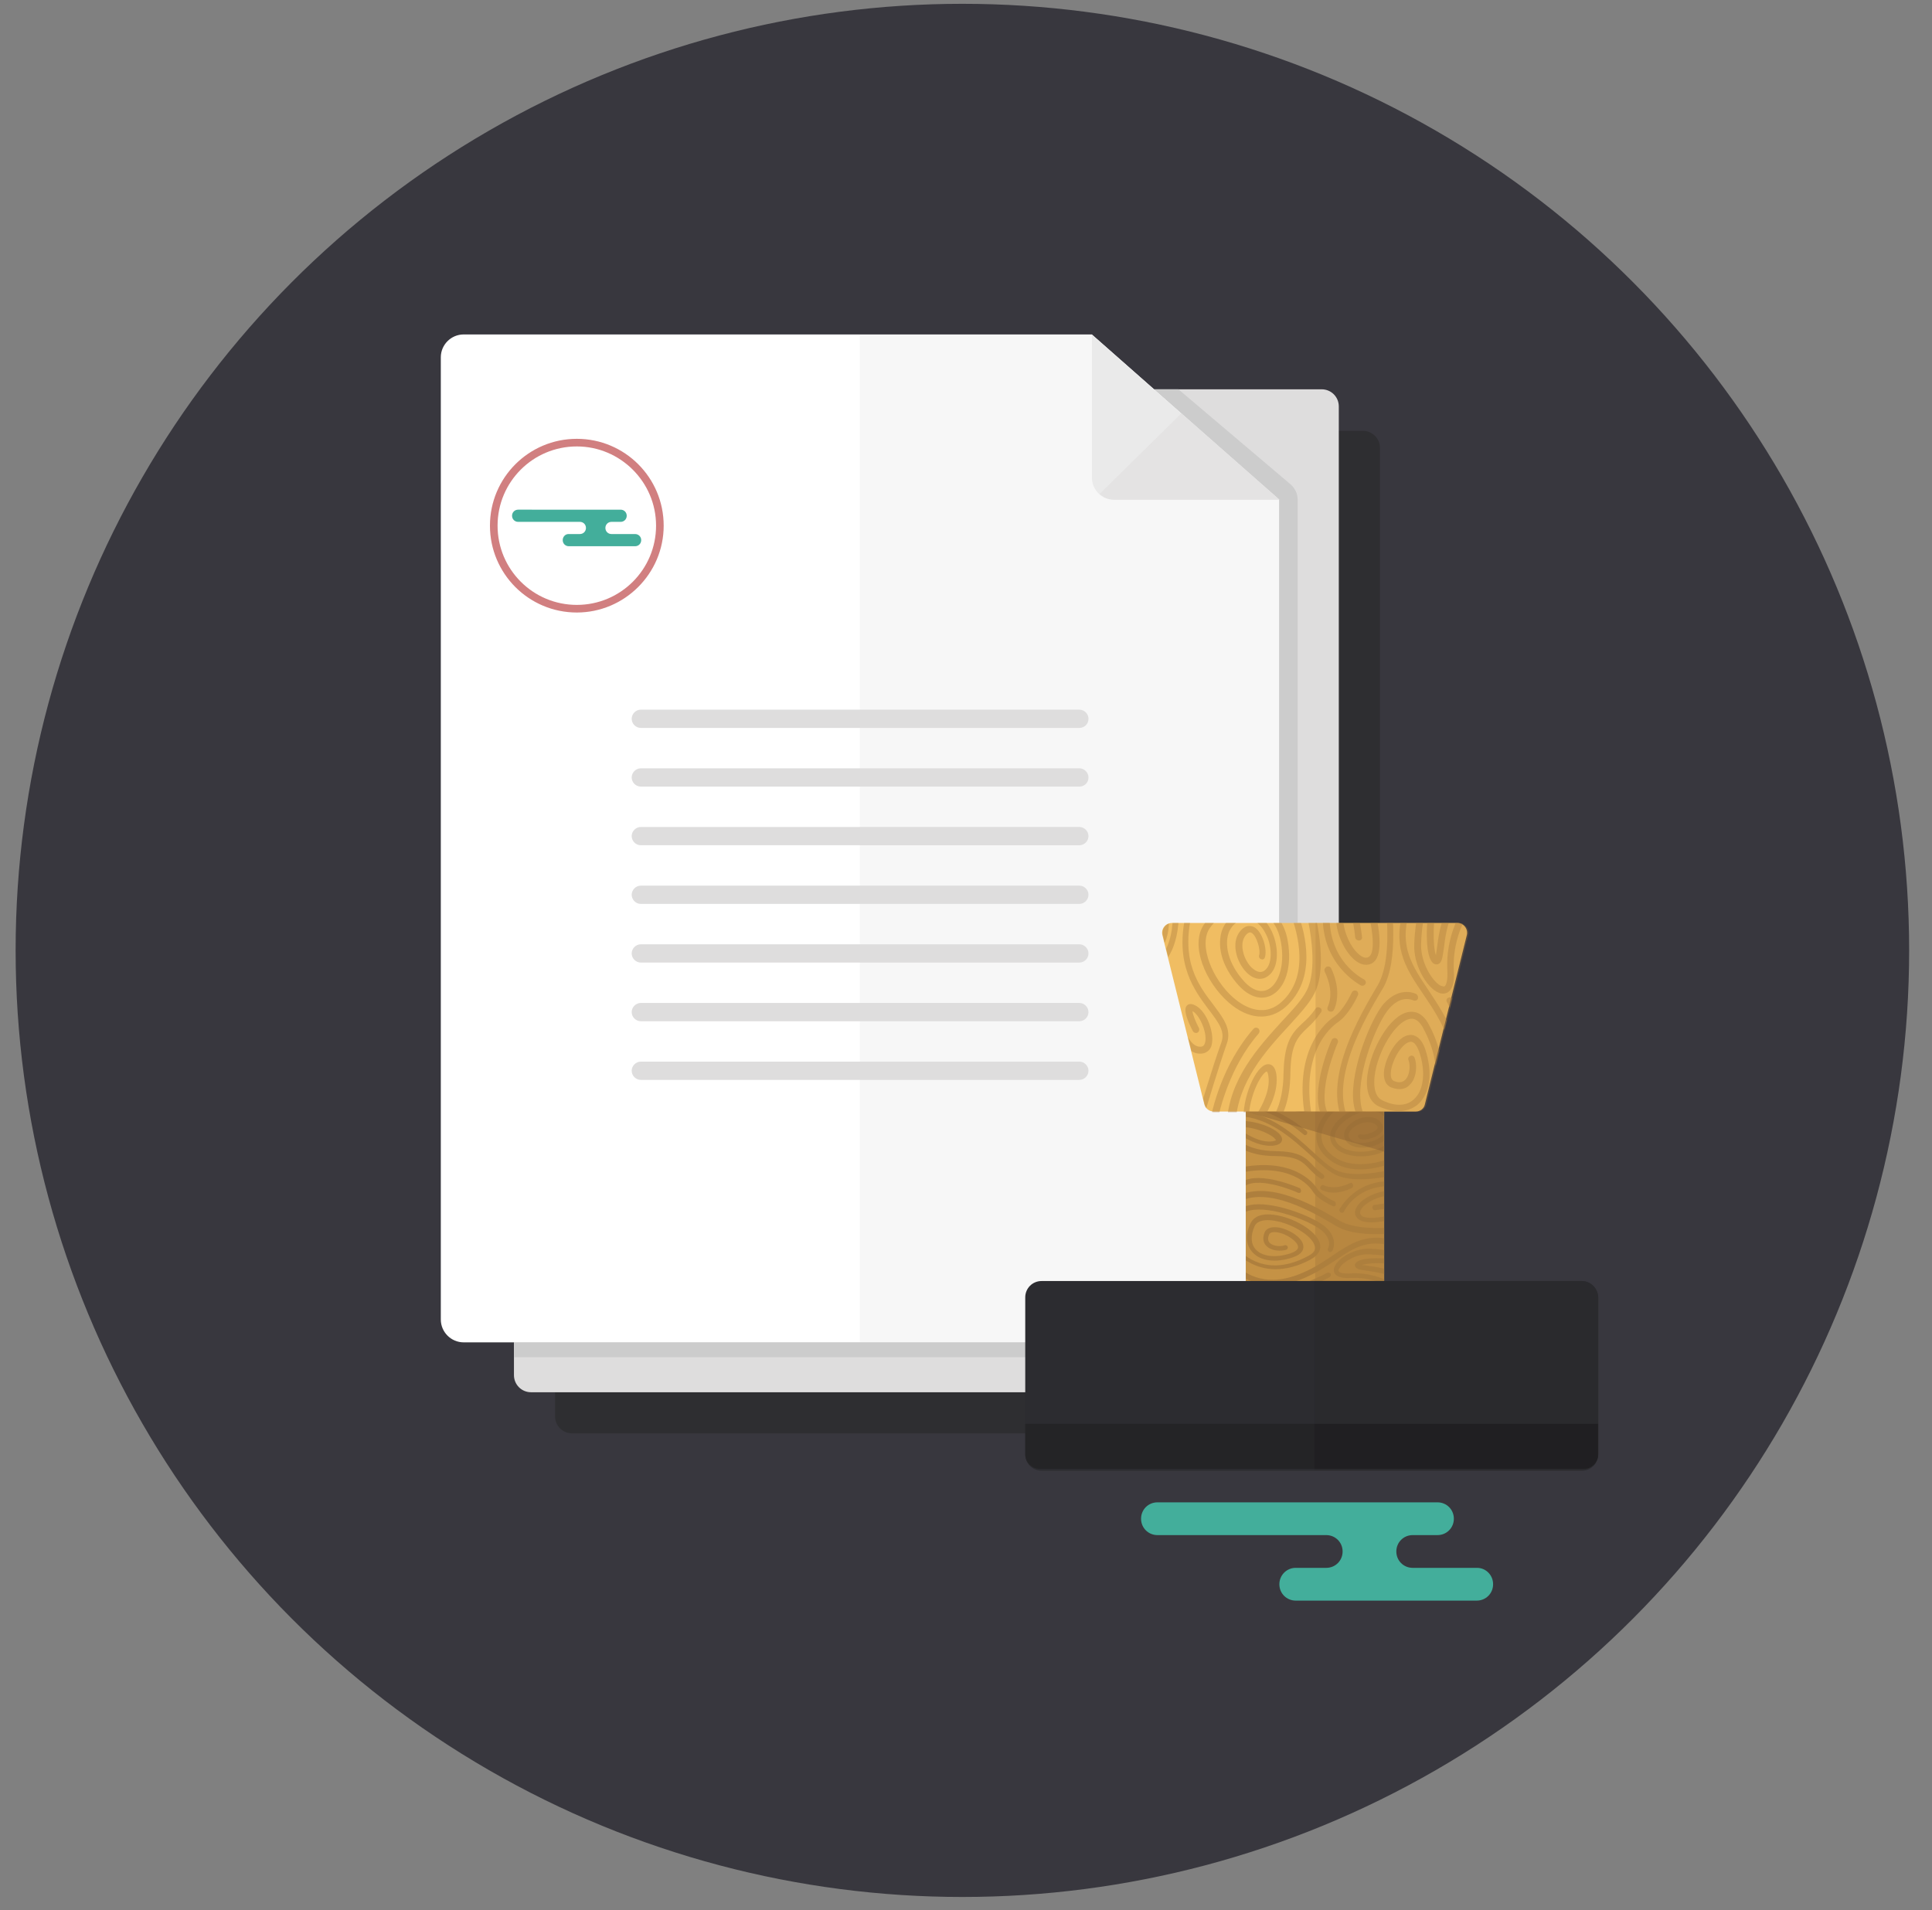 <?xml version="1.0" encoding="utf-8"?>
<!-- Generator: Adobe Illustrator 18.0.0, SVG Export Plug-In . SVG Version: 6.00 Build 0)  -->
<!DOCTYPE svg PUBLIC "-//W3C//DTD SVG 1.1//EN" "http://www.w3.org/Graphics/SVG/1.1/DTD/svg11.dtd">
<svg version="1.1" id="Layer_1" xmlns="http://www.w3.org/2000/svg" xmlns:xlink="http://www.w3.org/1999/xlink" x="0px" y="0px"
	 viewBox="0 0 507.1 501.5" enable-background="new 0 0 507.1 501.5" xml:space="preserve">
<rect x="0" y="0" width="507.1" height="501.5" fill="#808080" stroke="none"/>
<circle fill="#38373E" cx="252.6" cy="249.5" r="248.5"/>
<path opacity="0.73" fill="#2B2B2D" d="M150.2,376.3h212V117.6c0-2.5-2-4.5-4.5-4.5h-212v258.8C145.7,374.3,147.7,376.3,150.2,376.3
	z"/>
<path fill="#DEDDDD" d="M139.4,365.5h212V106.7c0-2.5-2-4.5-4.5-4.5h-212V361C134.9,363.5,136.9,365.5,139.4,365.5z"/>
<path fill="#FFFFFF" d="M335.8,131.2v221.2H121.7c-3.3,0-6-2.7-6-6V93.8c0-3.3,2.7-6,6-6h164.9"/>
<path fill="#CCCCCC" d="M302.9,102.2l32.8,28.9v123.7h4.9V131.1c0-1.5-0.7-2.9-1.8-3.9l-29.5-25L302.9,102.2z"/>
<polygon opacity="0.45" fill="#EFEFEF" points="286.6,87.9 225.7,87.9 225.7,352.3 335.8,352.3 335.8,131.2 "/>
<g>
	<g>
		<path fill="#D17F80" d="M151.4,160.8c-12.6,0-22.8-10.2-22.8-22.8s10.2-22.8,22.8-22.8c12.6,0,22.8,10.2,22.8,22.8
			S163.9,160.8,151.4,160.8z M151.4,117.2c-11.5,0-20.8,9.3-20.8,20.8s9.3,20.8,20.8,20.8s20.8-9.3,20.8-20.8
			S162.8,117.2,151.4,117.2z"/>
	</g>
	<path fill="#DEDDDD" d="M283.3,191.1H168.2c-1.3,0-2.4-1.1-2.4-2.4l0,0c0-1.3,1.1-2.4,2.4-2.4h115.1c1.3,0,2.4,1.1,2.4,2.4l0,0
		C285.7,190.1,284.6,191.1,283.3,191.1z"/>
	<path fill="#DEDDDD" d="M283.3,206.5H168.2c-1.3,0-2.4-1.1-2.4-2.4v0c0-1.3,1.1-2.4,2.4-2.4h115.1c1.3,0,2.4,1.1,2.4,2.4v0
		C285.7,205.5,284.6,206.5,283.3,206.5z"/>
	<path fill="#DEDDDD" d="M283.3,221.9H168.2c-1.3,0-2.4-1.1-2.4-2.4l0,0c0-1.3,1.1-2.4,2.4-2.4h115.1c1.3,0,2.4,1.1,2.4,2.4l0,0
		C285.7,220.8,284.6,221.9,283.3,221.9z"/>
	<path fill="#DEDDDD" d="M283.3,237.3H168.2c-1.3,0-2.4-1.1-2.4-2.4l0,0c0-1.3,1.1-2.4,2.4-2.4h115.1c1.3,0,2.4,1.1,2.4,2.4l0,0
		C285.7,236.2,284.6,237.3,283.3,237.3z"/>
	<path fill="#DEDDDD" d="M283.3,252.7H168.2c-1.3,0-2.4-1.1-2.4-2.4v0c0-1.3,1.1-2.4,2.4-2.4h115.1c1.3,0,2.4,1.1,2.4,2.4v0
		C285.7,251.6,284.6,252.7,283.3,252.7z"/>
	<path fill="#DEDDDD" d="M283.3,268.1H168.2c-1.3,0-2.4-1.1-2.4-2.4l0,0c0-1.3,1.1-2.4,2.4-2.4h115.1c1.3,0,2.4,1.1,2.4,2.4l0,0
		C285.7,267,284.6,268.1,283.3,268.1z"/>
	<path fill="#DEDDDD" d="M283.3,283.5H168.2c-1.3,0-2.4-1.1-2.4-2.4v0c0-1.3,1.1-2.4,2.4-2.4h115.1c1.3,0,2.4,1.1,2.4,2.4v0
		C285.7,282.4,284.6,283.5,283.3,283.5z"/>
	<rect x="134.9" y="352.4" fill="#CCCCCC" width="191.3" height="3.9"/>
</g>
<path fill="#43AE9B" d="M387.7,411.6h-16.9c-2.4,0-4.3-1.9-4.3-4.3s1.9-4.3,4.3-4.3h6.4h0.1c2.4,0,4.3-1.9,4.3-4.3
	c0-2.4-1.9-4.3-4.3-4.3h-73.5c-2.4,0-4.3,1.9-4.3,4.3c0,2.4,1.9,4.3,4.3,4.3h24.3h11.8h8.2c2.4,0,4.3,1.9,4.3,4.3s-1.9,4.3-4.3,4.3
	h-8.2v0c-2.3,0.1-4.1,2-4.1,4.3c0,2.4,1.9,4.3,4.3,4.3h47.5c2.4,0,4.3-1.9,4.3-4.3C391.9,413.5,390,411.6,387.7,411.6z"/>
<path fill="#43AE9B" d="M166.7,140.2h-6.2c-0.9,0-1.6-0.7-1.6-1.6s0.7-1.6,1.6-1.6h2.4h0c0.9,0,1.6-0.7,1.6-1.6
	c0-0.9-0.7-1.6-1.6-1.6H136c-0.9,0-1.6,0.7-1.6,1.6c0,0.9,0.7,1.6,1.6,1.6h8.9h4.3h3c0.9,0,1.6,0.7,1.6,1.6s-0.7,1.6-1.6,1.6h-3v0
	c-0.8,0-1.5,0.7-1.5,1.6c0,0.9,0.7,1.6,1.6,1.6h17.4c0.9,0,1.6-0.7,1.6-1.6C168.3,140.9,167.6,140.2,166.7,140.2z"/>
<g>
	<rect x="327" y="281.6" fill="#C59245" width="36.3" height="62.9"/>
	<rect x="327" y="280.1" fill="#C59245" width="36.3" height="62.9"/>
	<rect x="345.2" y="280.1" opacity="0.52" fill="#AD7E3D" width="18.1" height="62.9"/>
	<g opacity="0.92">
		<defs>
			<rect id="SVGID_1_" x="327" y="281.6" opacity="0.92" width="36.3" height="62.9"/>
		</defs>
		<clipPath id="SVGID_2_">
			<use xlink:href="#SVGID_1_"  overflow="visible"/>
		</clipPath>
		<g clip-path="url(#SVGID_2_)">
			<path fill="#AD7E3D" d="M350.7,339.9c-0.7,0.2-2.5,0.6-2.3,1.8c0.3,2,7.6,3.4,9.7,3.4c0.1,0,0.2,0,0.3,0c0.4,0,0.6-0.4,0.6-0.7
				c0-0.4-0.4-0.6-0.7-0.6c-1.7,0.2-7.5-1.3-8.5-2.2c0.2-0.1,0.5-0.2,1.2-0.4c5.7-1.3,11.6,2.8,11.6,2.9c0.3,0.2,0.7,0.1,0.9-0.2
				c0.2-0.3,0.1-0.7-0.2-0.9C363.1,342.8,357,338.5,350.7,339.9z"/>
			<path fill="#AD7E3D" d="M341.1,311.9c-0.4-0.2-10.4-4.5-15-1.7c-0.3,0.2-0.4,0.6-0.2,0.9c0.2,0.3,0.6,0.4,0.9,0.2
				c4.1-2.5,13.7,1.7,13.8,1.8c0.1,0,0.2,0.1,0.3,0.1c0.3,0,0.5-0.1,0.6-0.4C341.5,312.4,341.4,312,341.1,311.9z"/>
			<path fill="#AD7E3D" d="M354.3,310.6c-4,2-6.7,0.6-6.8,0.6c-0.3-0.2-0.7-0.1-0.9,0.3c-0.2,0.3-0.1,0.7,0.3,0.9
				c0.1,0,1.2,0.7,3.1,0.7c1.3,0,2.9-0.3,4.8-1.2c0.3-0.2,0.5-0.6,0.3-0.9C355,310.5,354.6,310.4,354.3,310.6z"/>
			<path fill="#AD7E3D" d="M352.4,279.6c-1.3,0.2-12.8,1.9-13.8,6.1c-0.3,1.3,0.1,2.4,1.3,2.8c0.4,0.2,0.9,0.3,1.5,0.3
				c2.3,0,5.4-1.4,6.4-3.1c0.5-0.7,0.5-1.3,0.1-1.7c-0.2-0.2-0.9-1-5,1.1c-0.3,0.2-0.4,0.6-0.3,0.9c0.2,0.3,0.6,0.5,0.9,0.3
				c1.2-0.6,2.5-1.1,3.2-1.3c0,0,0,0,0,0.1c-0.9,1.6-4.7,2.9-6.3,2.3c-0.4-0.1-0.7-0.4-0.5-1.3c0.6-2.6,8.1-4.5,12.7-5.1
				c0.4,0,0.6-0.4,0.6-0.7C353.1,279.8,352.7,279.6,352.4,279.6z"/>
			<path fill="#AD7E3D" d="M335.3,273.7c-0.3-0.1-0.7,0.1-0.8,0.5c-0.1,0.3,0.1,0.7,0.5,0.8c1.7,0.5,1.7,3.3,1.7,3.3
				c0,0.4,0.3,0.7,0.7,0.7c0,0,0,0,0,0c0.4,0,0.7-0.3,0.7-0.7C338,278.1,338,274.5,335.3,273.7z"/>
			<path fill="#AD7E3D" d="M348.4,334.1c-1.2,0.7-4.8,2.4-6.3,2.7c-0.4,0.1-0.6,0.4-0.6,0.7c0,0.3,0.3,0.6,0.6,0.6c0,0,0.1,0,0.1,0
				c2.1-0.3,6.6-2.7,6.8-2.8c0.3-0.2,0.4-0.6,0.3-0.9C349.1,334.1,348.7,334,348.4,334.1z"/>
			<path fill="#AD7E3D" d="M344.5,249.1c-0.5-0.2-1-0.2-1.6,0c-2.6,1.1-5.2,7.4-5.5,8.1c-0.1,0.3,0,0.7,0.4,0.9c0.1,0,0.2,0,0.2,0
				c0.3,0,0.5-0.2,0.6-0.4c1-2.5,3.2-6.7,4.8-7.4c0.3-0.1,0.5-0.1,0.6,0c0.5,0.2,0.7,0.5,0.8,1c0.1,1.3-1.3,3.2-1.9,3.7
				c-0.3,0.2-0.4,0.6-0.2,0.9c0.2,0.3,0.6,0.4,0.9,0.2c0.9-0.7,2.7-3,2.5-4.8C345.9,250.3,345.4,249.5,344.5,249.1z"/>
			<path fill="#AD7E3D" d="M351.2,248.6c-0.4,0-1,0.3-1.4,1.2c-0.6,1.4-0.6,2.6,0,3.5c0.8,1.2,2.3,1.5,2.9,1.6c0,0,0,0,0.1,0
				c0.3,0,0.6-0.2,0.7-0.6c0-0.4-0.2-0.7-0.6-0.7c-0.4,0-1.4-0.2-1.9-1c-0.3-0.6-0.3-1.4,0.1-2.4c0-0.1,0.2-0.4,0.3-0.4
				c0.8-0.1,2.8,2.4,4.2,4.7c0.2,0.3,0.6,0.4,0.9,0.2c0.3-0.2,0.4-0.6,0.2-0.9C355.9,252.7,353.2,248.4,351.2,248.6z"/>
			<path fill="#AD7E3D" d="M338,244.8c-0.2,0.3-0.1,0.7,0.2,0.9c0.1,0.1,0.2,0.1,0.4,0.1c0.2,0,0.4-0.1,0.5-0.3
				c3-4.5,13.8-3.2,13.9-3.2c0.4,0,0.7-0.2,0.7-0.6c0-0.4-0.2-0.7-0.6-0.7C352.7,241,341.5,239.7,338,244.8z"/>
			<path fill="#AD7E3D" d="M356.4,244.1c0.1,0,0.2,0,0.3-0.1c0.3-0.1,0.5-0.5,0.4-0.9c-0.8-1.9-2-5.1-2.1-5.8
				c-0.1-0.4-0.4-0.6-0.7-0.6c-0.4,0.1-0.6,0.4-0.6,0.7c0.2,1.1,2,5.6,2.2,6.1C355.9,244,356.1,244.1,356.4,244.1z"/>
			<path fill="#AD7E3D" d="M353.9,221.4c-0.8-0.5-2.3-1.4-2.3-1.9c0-0.2,0.4-0.8,2.7-2c0.3-0.2,0.4-0.6,0.3-0.9
				c-0.2-0.3-0.6-0.4-0.9-0.3c-2.4,1.3-3.4,2.1-3.4,3.1c0,1.1,1.1,1.9,2.9,3.1c2.9,1.8,6.1,8.8,6.1,8.8c0.1,0.2,0.3,0.4,0.6,0.4
				c0.1,0,0.2,0,0.3-0.1c0.3-0.2,0.5-0.5,0.3-0.9C360.4,230.5,357.1,223.4,353.9,221.4z"/>
			<path fill="#AD7E3D" d="M366.2,208.1h-1.4h-4.3h-3h-2.8h-3.5h-1.6h-2.6h-2.7H342h-1.7h-1.7h-2.4h-1.6h-3.5h-1.5h-2.6h-2.9
				c-0.1,0-0.1,0-0.2,0c-0.3,0.1-0.5,0.3-0.5,0.6v0.4v48.5v2.1v1.3v1.4v1.2v3.3v1.4v17.1v1.2v2.1c-0.1,0.1-0.1,0.2-0.1,0.3
				c0,0.2,0,0.3,0.1,0.5v2.4v1v2.6v1.4v30v1v4v1v7.3v1.4v1.6v1.6v5.2c0,0.4,0.3,0.6,0.6,0.6h22h5h15c0.4,0,0.6-0.3,0.6-0.6v-3.5V345
				v-6v-1.6v-1.5v-1.5v-4.2v-1.4v-1.6v-1.4v-2.4v-1.3V320v-1.4v-2.2V315v-0.5v-1.5v-1.6v-1.3v-2.1v-1.4v-1.9v-1.4v-4.5v-7.7v-5.8
				v-1.4v-1.9v-1.3v-1v-1.3v-2.4v-6.4V268v-1.5v-1.3v-1.4v-1.6v-1.4v-0.7v-1.4v-2v-1.3v-0.8v-1.3v-1.6v-1.3v-1.2v-1.4v-1.5v-1.6
				v-1.8v-2.2v-13.2v-2.3v-2.4v-6.4v-1.3v-3.5v-2.5v-0.4C366.8,208.4,366.5,208.1,366.2,208.1z M337.6,209.4c-1.1,1.2-2,2-2.4,2.1
				c-0.3-0.6-0.1-1.4,0.2-2.1H337.6z M334,209.4c-0.3,0.9-0.5,2,0.1,2.9c0.2,0.3,0.6,0.5,1,0.5c0,0,0,0,0,0c1.1,0,2.8-1.7,4.2-3.4
				h1.3c-1,1-2,2.2-2.9,3.7c-1.7,2.9-2.5,3.4-2.9,3.4c-1-0.1-2.3-4.3-2.8-6.1c-0.1-0.3-0.2-0.6-0.3-0.9H334z M330.3,209.4
				c0.2,0.4,0.3,0.9,0.5,1.3c1.4,4.6,2.4,6.8,3.9,7c0.1,0,0.1,0,0.2,0c1.3,0,2.5-1.5,3.9-4c1.1-1.9,2.5-3.3,3.7-4.4h2.7
				c-5.5,4.1-12.4,11.8-12.7,25.1c0,0.4,0.3,0.7,0.6,0.7c0,0,0,0,0,0c0.4,0,0.6-0.3,0.7-0.6c0.4-14,8.3-21.6,13.7-25.2h1.4
				c-13,8.2-14.6,25.9-15.6,37.6c-0.3,3.7-0.6,7-1.2,8.9c-2.3,7.6-5.9,8.9-7.2,9.1v-1.4c0.7-0.1,1.5-0.4,2.4-1.1
				c2.8-2.3,4.3-7.4,4.4-15.2c0-3,0.1-6.1,0.2-9.1c0.4-12.2,0.8-23.8-3.4-28.8H330.3z M324.8,218.4c0.6,3.3,1.7,10.6,1.7,21.4
				c0,8.4-0.9,12.7-1.7,14.9V218.4z M324.8,257.5c0.9-1,3.1-4.9,3.1-17.7c0-15.3-2.1-23.4-2.2-23.7c-0.1-0.4-0.5-0.6-0.8-0.5
				c0,0,0,0,0,0v-4.4c2.9,3.1,5.3,13,3.3,40.2c-0.4,5-2.1,7-3.3,7.7V257.5z M330.5,238.2c-0.1,3-0.2,6.1-0.2,9.1
				c-0.1,9.2-2.1,12.8-3.8,14.2c-0.6,0.5-1.2,0.7-1.7,0.8v-1.6c1.5-0.7,4.1-2.7,4.6-9.1c1.8-24.8,0.3-38.6-4.6-42v-0.2h1.8
				C331.3,213.3,330.9,225.9,330.5,238.2z M324.8,295.9c3.7-0.3,8,1.4,9.6,2.8c0.4,0.4,0.5,0.6,0.5,0.6c0,0-0.1,0.2-0.8,0.3
				c-3.4,0.6-7.6-2.2-9.3-3.5V295.9z M324.8,349.2v-3.9c2.6,1,6.6,1.8,8.9,1.9c2.8,0.1,4.2,1.3,4.8,2.1H324.8z M340.1,349.2
				c-0.4-0.8-2-3.2-6.3-3.4c-3.3-0.2-7.1-1.2-9-2v-1.6c2.2,1,6.3,2.5,10.9,2.2c2.8-0.2,4,1,5.7,2.6c0.7,0.7,1.5,1.5,2.5,2.2H340.1z
				 M365.5,333.8c-2.2-0.9-4.7-1.3-6.5-1.5c-0.5-0.1-1.1-0.2-1.6-0.2c1.2-0.4,3.9-0.6,6.2-0.4c0.3,0,0.7-0.2,0.7-0.6
				c0-0.4-0.2-0.7-0.6-0.7c-1.1-0.1-6.5-0.4-7.8,1.1c-0.4,0.4-0.3,0.8-0.2,1c0.3,0.7,1.2,0.8,3.1,1.1c1.9,0.3,4.5,0.6,6.7,1.7v1.5
				c-2.5-1.3-6.4-2.8-11.2-2.5c-1.8,0.1-2.7-0.2-2.9-0.5c-0.2-0.3,0-0.7,0.2-0.9c0.9-1.6,4.4-3.8,7.8-3.6c2.8,0.1,4.8,0.4,6.1,0.8
				V333.8z M359.5,327.8c-3.8-0.1-7.8,2.2-9,4.3c-0.6,1.1-0.4,1.9-0.2,2.2c0.6,0.9,1.9,1.3,4,1.2c4.9-0.3,8.9,1.4,11.2,2.7v7.1
				c-3,0.8-9.4,1.6-16.7-2.2c-0.3-0.2-0.7,0-0.9,0.3c-0.2,0.3,0,0.7,0.3,0.9c4.5,2.3,8.6,3,11.9,3c2.2,0,4.1-0.3,5.4-0.6v2.5h-9
				c-0.1-0.2-0.3-0.4-0.5-0.4c-8.6-1.2-10.4-3.3-10.7-4.4c-0.4-1.5,1.4-2.9,1.4-2.9c0.3-0.2,0.3-0.6,0.1-0.9
				c-0.2-0.3-0.6-0.3-0.9-0.1c-0.1,0.1-2.5,1.9-1.9,4.3c0.5,1.9,2.8,3.4,7.1,4.5h-4.7c-1.9-0.9-3.1-2-4.2-3.1
				c-1.7-1.7-3.3-3.2-6.7-3c-4.7,0.3-8.9-1.4-10.8-2.3v-3.5c4.7,4.5,14.7,4.1,22.7,1.6c8.5-2.6,16.6,3.3,16.7,3.3
				c0.1,0.1,0.3,0.1,0.4,0.1c0.2,0,0.4-0.1,0.5-0.3c0.2-0.3,0.2-0.7-0.1-0.9c-0.4-0.3-8.8-6.3-17.9-3.5c-9.3,2.9-18.3,2.2-21.8-1.6
				c-0.1-0.2-0.3-0.2-0.5-0.2v-1.7c1.6,1.3,4.8,3.2,9.3,3.2c2,0,4.3-0.4,6.9-1.3c4-1.5,7-3.5,9.7-5.3c4.6-3.1,8.3-5.6,14.8-3.7v1.7
				C364.1,328.2,362.2,327.9,359.5,327.8z M365.5,325.5c-6.9-1.8-10.9,0.9-15.6,4c-2.6,1.8-5.6,3.8-9.4,5.2
				c-9.2,3.4-14.4-1-15.7-2.4v-3.1c1.8,1.6,5.1,4,10,4c2.7,0,5.8-0.7,9.3-2.6c2.3-1.3,2.6-2.8,2.4-3.9c-0.7-3.6-7.2-7.2-12.2-7.8
				c-3.1-0.4-5.2,0.4-6.1,2.3c-1.4,3-1.2,5.6,0.5,7.5c2.1,2.4,6.2,2.9,10.6,1.4c2.5-0.8,2.9-2.1,2.8-3c-0.2-2.4-4.2-4.6-6.8-4.9
				c-1.7-0.2-3,0.3-3.4,1.4c-0.7,1.8-0.1,2.9,0.5,3.5c1.4,1.4,3.9,1.4,5.2,1c0.3-0.1,0.5-0.5,0.4-0.8c-0.1-0.3-0.5-0.5-0.8-0.4
				c-1,0.4-3,0.3-3.9-0.6c-0.5-0.5-0.6-1.2-0.2-2.2c0.3-0.7,1.4-0.7,2-0.6c2.5,0.3,5.5,2.4,5.6,3.8c0.1,0.8-1,1.4-1.9,1.7
				c-3.9,1.3-7.5,0.9-9.2-1c-1.3-1.4-1.4-3.6-0.3-6.1c0.8-1.7,3.3-1.7,4.7-1.5c4.9,0.6,10.6,4.1,11.1,6.8c0.1,0.4,0.3,1.5-1.7,2.5
				c-10.9,5.9-17.2-0.3-18.7-2.1v-7.8c0.2,0,0.3-0.1,0.4-0.3c0.8-1.1,2.2-1.7,4.1-1.9c5.9-0.6,15.3,3.3,17.8,5.5
				c2.8,2.5,1.6,4.5,1.6,4.6c-0.2,0.3-0.1,0.7,0.2,0.9c0.1,0.1,0.2,0.1,0.3,0.1c0.2,0,0.4-0.1,0.6-0.3c0,0,1.8-3.1-1.8-6.3
				c-2.7-2.4-12.5-6.5-18.8-5.9c-1.9,0.2-3.4,0.8-4.4,1.8v-2.2c7.8-4.8,20.4,2.7,25.9,6l0.2,0.1c2.8,1.7,7,2.1,10.5,2.1
				c1.5,0,2.9-0.1,4-0.2V325.5z M361,317.7c1.3-0.2,3.1-0.4,4.6-0.8v2c-3.7,0.9-7.8,1.3-8.5-0.1c-0.4-0.8,0.4-1.7,0.9-2.2
				c1.8-1.7,5.2-3,7.5-2.6v1.4c-1.2,0.4-2.9,0.7-4.7,0.9c-0.4,0-0.6,0.4-0.6,0.7C360.3,317.5,360.6,317.8,361,317.7z M365.5,310.1
				c-10-0.4-13.8,7.3-13.9,7.3c-0.2,0.3,0,0.7,0.3,0.9c0.1,0,0.2,0.1,0.3,0.1c0.2,0,0.5-0.1,0.6-0.4c0.1-0.3,3.5-7,12.7-6.6v1.3
				c-2.9-0.4-6.6,1.2-8.4,2.9c-1.3,1.3-1.8,2.6-1.2,3.7c0.6,1.2,2.2,1.6,4.1,1.6c1.8,0,3.9-0.4,5.6-0.8v2.1
				c-3.4,0.3-10.1,0.5-13.9-1.7l-0.2-0.1c-5.5-3.3-18.1-10.8-26.6-6.4v-6c13.8-3,18.8,3.4,19.6,4.7c1.4,2.2,5,3.8,5.2,3.9
				c0.1,0,0.2,0.1,0.3,0.1c0.3,0,0.5-0.1,0.6-0.4c0.1-0.3,0-0.7-0.3-0.9c0,0-3.4-1.5-4.6-3.4c-0.9-1.4-6.3-8.4-20.7-5.4v-5.7
				c1.4,1.1,4.4,2.6,9.9,2.6c5.6,0.1,7,1.5,8.7,3.3c0.8,0.8,1.6,1.7,3,2.6c0.1,0.1,0.2,0.1,0.4,0.1c0.2,0,0.4-0.1,0.5-0.3
				c0.2-0.3,0.1-0.7-0.2-0.9c-1.2-0.8-2-1.6-2.7-2.4c-1.9-2-3.5-3.6-9.7-3.7c-7-0.1-9.4-2.6-9.9-3.1v-1.5c1.9,1.3,5.2,3.2,8.4,3.2
				c0.4,0,0.8,0,1.2-0.1c1.9-0.3,2-1.4,1.9-1.8c-0.3-2.2-6.4-4.9-11.4-4.6V293c8.1,0.4,14,5.9,18.9,10.3c2.3,2.1,4.4,4,6.3,5
				c1.8,0.9,4.2,1.3,6.6,1.3c3.3,0,6.8-0.6,9-1.1V310.1z M365.5,303.9c-3.9,1.5-12.2,3.7-17.1-1.8c-3.3-3.7-0.5-7.8,0.9-9.4
				c3.4-3.9,10-6.7,13.3-4.5c1.3,0.9,2.3,2,2.9,3.2v3c-0.3-1.6-1.3-2.9-2.9-3.6c-2.3-1.1-6.3-1-10.6,2.6c-2.5,2.1-3.5,4.5-2.5,6.6
				c1.3,2.8,5.7,4.2,10.6,3.3c2.2-0.4,4-1.3,5.3-2.7V303.9z M357,299c1.4,0.5,4.9-0.4,5.8-2.1c0.2-0.4,0.6-1.6-0.9-2.8
				c-2.2-1.7-5.9-0.7-7.9,1.3c-1.4,1.4-1.6,3-0.6,4.3c1.5,1.9,5,1.9,7.6,1c2.4-0.9,4-2.4,4.4-4.2v2.1c-1.1,1.8-3,3.1-5.6,3.5
				c-4.9,0.9-8.3-0.7-9.2-2.6c-0.7-1.5,0.1-3.3,2.1-5c3.8-3.1,7.3-3.2,9.2-2.4c1.4,0.6,2.2,1.8,2.2,3.4c0.1,2.5-2.8,3.7-3.7,4
				c-2.5,0.9-5.2,0.7-6.1-0.6c-0.8-1,0-2,0.5-2.5c1.6-1.6,4.6-2.4,6.2-1.2c0.8,0.6,0.6,1,0.5,1.1c-0.6,1-3.4,1.8-4.3,1.5
				c-0.3-0.1-0.7,0.1-0.8,0.4C356.5,298.5,356.7,298.9,357,299z M365.5,289.2c-0.6-0.7-1.3-1.4-2.2-2c-4-2.7-11.1,0.3-15,4.7
				c-3.4,3.8-3.7,8-0.9,11.1c2.7,3,6.2,4,9.6,4c3.3,0,6.4-0.9,8.5-1.7v1.7c-3.6,0.8-10.9,2.2-15,0.1c-1.7-0.9-3.7-2.7-6-4.8
				c-5-4.6-11.2-10.2-19.8-10.7v-1.9c2.7,0.5,11,2.5,17.4,8.1c0.1,0.1,0.3,0.2,0.4,0.2c0.2,0,0.4-0.1,0.5-0.2
				c0.2-0.3,0.2-0.7-0.1-0.9c-7-6.1-15.8-8-18.3-8.5v-1.6c2.9,0.8,10.3,3.1,15.4,4.9c0.6,0.2,1.1,0.3,1.7,0.3c2.1,0,3.8-1.4,5.8-2.9
				c3.8-2.9,8.4-6.4,17.8-4.1V289.2z M365.5,283.7c-9.8-2.3-14.9,1.6-18.6,4.4c-2.4,1.8-4.1,3.2-6.3,2.4c-5.3-1.9-13.3-4.3-15.8-5
				v-2.8c1.1,1.1,3.3,2.8,6,2.9c0.1,0,0.1,0,0.2,0c1.9,0,3.8-0.9,5.4-2.7c5.3-5.8,15.7-6.9,19.5-3.6c3,2.6,7.3,2.9,9.6,2.8V283.7z
				 M365.5,278.8c-2.5,0.4-6.5,0.2-8.9-4c-0.8-1.4-0.9-2.7-0.2-3.7c1-1.5,3.7-2.4,6.2-2c1.2,0.2,2.2,0.6,2.9,1.3v0.4
				c-0.1-0.1-0.3-0.3-0.5-0.4c-1.7-1.2-5.4-1.5-7-0.2c-0.6,0.5-1.4,1.6-0.5,3.5c1.5,3.3,5.2,4.3,7.7,3.4c0,0,0.1,0,0.1-0.1V278.8z
				 M360.5,274c0.6,0.8,1.8,1.3,2.9,1.1c0.5-0.1,1.4-0.4,2.1-1.5v1.9c-0.2,0.1-0.4,0.2-0.6,0.3c-2,0.8-4.9-0.1-6.1-2.7
				c-0.6-1.4-0.1-1.8,0.1-2c1.1-0.9,4.1-0.7,5.4,0.2c0.4,0.3,0.5,0.5,0.5,0.8c-0.3,1-0.9,1.5-1.6,1.6c-0.6,0.1-1.3-0.2-1.6-0.6
				c-0.2-0.3-0.6-0.3-0.9-0.1C360.3,273.3,360.3,273.7,360.5,274z M365.5,265.9c-3.1-1.3-8-2.3-12.3,1.6c-3.7,3.4-7.3,5.2-10.3,4.9
				c-1.8-0.1-3.3-0.9-4.5-2.4c-1.4-1.7,0.5-3.8,1.3-4.7c2.7-2.7,7.6-4.4,9.8-2.6c1.1,0.9,1.3,2,0.6,3.3c-1.2,2.3-5.2,4.5-8,3.6
				c-0.9-0.3-1-0.7-1-0.9c-0.1-1,1.3-2.7,3-3.6c1.3-0.7,2.5-0.8,3.1-0.3c0.4,0.3,0.5,0.6,0.5,0.7c-0.1,0.6-1.8,1.3-3.3,1.6
				c-0.4,0.1-0.6,0.4-0.5,0.8c0.1,0.4,0.4,0.6,0.8,0.5c0.7-0.1,3.9-0.9,4.4-2.6c0.1-0.5,0.1-1.3-1-2.1c-1.1-0.9-2.7-0.8-4.6,0.2
				c-1.9,1.1-3.9,3.1-3.7,4.9c0.1,0.5,0.4,1.5,1.9,2c3.5,1,8-1.5,9.5-4.3c1-1.8,0.6-3.6-0.9-4.9c-2.8-2.3-8.3-0.5-11.5,2.7
				c-2.3,2.3-2.8,4.7-1.4,6.4c1.4,1.8,3.3,2.8,5.4,2.9c0.2,0,0.4,0,0.6,0c3.2,0,6.9-1.8,10.7-5.3c4-3.7,8.6-2.4,11.4-1.1v1.4
				c-0.8-0.5-1.7-0.8-2.7-1c-3-0.4-6.1,0.7-7.5,2.6c-0.7,1-1.2,2.7,0.1,5.1c2.2,3.8,5.6,4.8,8.3,4.8c0.6,0,1.2,0,1.7-0.1v0.9
				c-2.1,0-6.1-0.2-8.7-2.5c-4.4-3.8-15.5-2.6-21.3,3.7c-1.4,1.5-3,2.3-4.6,2.2c-3.2-0.1-5.8-3.2-5.8-3.3c-0.1-0.1-0.2-0.1-0.3-0.2
				v-1.3c1.3,1.8,3.5,3.2,5.6,3.3c0.1,0,0.3,0,0.4,0c1.9,0,3.4-1,4.2-2.9c1.3-2.7,0.2-4-0.6-4.5c-1.7-1.1-4.8-0.4-6,0.9
				c-0.6,0.7-0.8,1.6-0.5,2.4c0.3,0.9,1.1,1.6,2,1.7c0.8,0.2,1.7-0.1,2.2-0.8c0.2-0.3,0.2-0.7-0.1-0.9c-0.3-0.2-0.7-0.2-0.9,0.1
				c-0.3,0.3-0.6,0.5-1,0.4c-0.5-0.1-0.9-0.5-1-0.9c-0.1-0.4-0.1-0.7,0.2-1.1c0.7-0.9,3.1-1.4,4.2-0.6c0.7,0.5,0.8,1.4,0.1,2.8
				c-0.7,1.5-1.8,2.2-3.3,2.1c-2.2-0.2-4.7-2.1-5.3-4.1c-0.4-1.2,1.1-3,3.4-4.2c2.6-1.4,6.5-2,8.7,0.9c3,3.7,12.7,0.6,13.8,0.2
				c0.3-0.1,0.5-0.5,0.4-0.8c-0.1-0.3-0.5-0.5-0.8-0.4c-2.7,0.9-10.3,2.8-12.4,0.2c-2.8-3.5-7.3-2.8-10.4-1.2
				c-1.3,0.7-2.4,1.6-3.1,2.5v-3c0,0,0,0,0.1,0c0,0,0.1,0,0.1,0c0.2,0,5.4-0.7,8.9-4.6c3.1-3.6,7-8.1,13.4-8.1c0.1,0,0.2,0,0.3,0
				c3.3,0.1,4.1,1.5,4.9,2.8c0.7,1.2,1.5,2.5,4,1.9c2.7-0.7,6.7,0.4,9.2,1.2V265.9z M365.5,258.4c-2-0.6-5.3-1.4-9.4-1.7
				c-6.9-0.6-7.7-1.2-7.8-5.8c0-1.6,0.7-2.7,2-3.1c1.8-0.5,4.5,0.5,6.1,3.4c2.2,4,6.6,5.1,9.1,5.4V258.4z M365.5,255.3
				c-2.2-0.3-6.1-1.3-8-4.7c-1.9-3.5-5.3-4.7-7.6-4c-1.9,0.5-3,2.2-3,4.4c0.2,5.6,2,6.4,9,7c4.3,0.4,7.6,1.2,9.5,1.8v0.7
				c-2.8-0.8-7.5-1.8-9.6-0.3c-0.3,0.2-0.4,0.6-0.1,0.9c0.2,0.3,0.6,0.3,0.9,0.1c1.6-1.2,6-0.2,8.8,0.6v1.6
				c-2.6-0.8-6.6-1.8-9.5-1.1c-1.5,0.4-1.9-0.2-2.5-1.3c-0.8-1.4-2-3.3-6-3.4c-7.2-0.1-11.3,4.7-14.7,8.6c-3,3.5-7.7,4.2-8,4.2v-1.8
				c0.2,0,0.4,0,0.6,0c1.7,0,4.1-0.8,6.7-4c1.4-1.8,2.5-4.3,3.6-6.8c2.5-5.7,5.3-12.2,12.8-13c5.5-0.6,7.3,1.8,9.5,4.5
				c1.7,2.2,3.6,4.6,7.6,5.2V255.3z M365.5,222.5c-0.1,0.2-0.2,0.3-0.3,0.4c0,0-0.2,0.1-0.4-0.1c-0.6-0.4-1.4-1.8-1.1-3.7
				c0-0.4-0.2-0.7-0.6-0.7c-0.4,0-0.7,0.2-0.7,0.6c-0.3,2.4,0.6,4.3,1.7,5c0.5,0.3,1,0.4,1.4,0.3v2.2c-1.8-0.3-5.4-1.7-5.2-7
				c0.1-2.7,1.9-4.9,3.3-5c0.9,0,1.5,0.8,1.9,2.3V222.5z M363.6,213c-2.3,0.1-4.5,3.1-4.6,6.3c-0.1,4.6,2.3,7.7,6.5,8.4v3.2
				c-0.1-0.9-0.2-1.5-0.3-1.5c-0.1-0.4-0.4-0.6-0.8-0.5c-0.4,0.1-0.6,0.4-0.5,0.8c0,0,0.6,3,0.8,7.5c0.1,1.7,0.4,2.9,0.8,3.8v2.3
				c-1-1.5-1.8-3.8-1.8-7.6c0-4.6-2.2-7.8-4.1-10.6c-2-2.9-3.5-5.2-2-7.9c2.1-3.7,5.1-5.2,7.1-5c0.3,0,0.6,0.1,0.9,0.3v1.5
				C364.8,213.1,364,213,363.6,213z M364.8,210.8c-2.4-0.3-6,1.4-8.4,5.6c-1.9,3.4,0,6.3,2.1,9.3c1.8,2.7,3.9,5.7,3.9,9.9
				c0,5.4,1.7,8.2,3.1,9.7v1.7c-1.5-1.1-3.3-3.2-3.8-6.9c-0.8-5.6-5.3-13.7-9.9-16.2c-1.7-0.9-3.4-1-4.9-0.3
				c-0.3,0.2-0.5,0.6-0.3,0.9c0.2,0.3,0.5,0.5,0.9,0.3c1.1-0.5,2.4-0.4,3.7,0.3c4.3,2.3,8.4,9.9,9.2,15.2c0.7,4.8,3.3,7.2,5.1,8.3
				v1.6c-2-0.7-4.9-2.6-6.7-8.3c-1.9-6.2-5.7-13.8-9.9-14.7c-1-0.2-2.5-0.2-4,1.4c-2.5,2.7-3.4,6.2-2.1,8.7c1,2,3.2,2.9,6.1,2.5
				c2.5-0.3,3.5-1.7,3.8-2.8c0.7-2.1-0.3-4.6-1.6-6c-1-1-2.1-1.4-3.1-1.1c-2.2,0.6-3.3,3-2.9,4.7c0.2,1.2,1.3,2.4,3.5,2.2
				c0.5-0.1,2.2-0.2,2.5-1.4c0.3-1.2-1.2-2.4-1.7-2.7c-0.3-0.2-0.7-0.1-0.9,0.2c-0.2,0.3-0.1,0.7,0.2,0.9c0.7,0.5,1.2,1.1,1.2,1.3
				c0,0-0.2,0.3-1.3,0.4c-0.8,0.1-1.9,0-2.1-1.2c-0.2-1.2,0.6-2.8,2-3.2c0.5-0.2,1.2,0.1,1.8,0.8c1.1,1.1,1.8,3.2,1.3,4.7
				c-0.4,1-1.3,1.7-2.8,1.9c-2.3,0.3-4-0.3-4.7-1.8c-1-1.9-0.2-4.9,1.9-7.2c0.8-0.9,1.7-1.3,2.7-1c3,0.7,6.6,6.4,8.9,13.9
				c2,6.6,5.6,8.7,7.9,9.3v1.7c-3.3-0.6-4.9-2.6-6.5-4.7c-2.2-2.8-4.4-5.7-10.6-5c-8.2,0.9-11.2,7.7-13.8,13.8
				c-1.1,2.5-2.1,4.9-3.4,6.6c-2.6,3.3-4.9,3.7-6.2,3.5v-0.9c1.6-0.2,5.8-1.4,8.5-10c0.6-2.1,0.9-5.4,1.3-9.2
				c1.1-12,2.7-30.4,17.1-37.7h2.9c-11.6,6-15,17.4-15.1,17.5c-3.1,7.8-4.2,22.8-4.3,23.5c0,0.4,0.2,0.7,0.6,0.7c0,0,0,0,0,0
				c0.3,0,0.6-0.3,0.7-0.6c0-0.2,1.1-15.5,4.2-23.1c0-0.1,3.9-12.6,17-17.9h2.5c-2.7,1.1-6.2,2.9-10.2,6.1
				c-9.6,7.7-10.5,23.4-10.5,24c0,0.4,0.3,0.7,0.6,0.7c0,0,0,0,0,0c0.3,0,0.6-0.3,0.7-0.6c0-0.2,0.9-15.7,10-23.1
				c6.5-5.2,11.6-6.7,14.1-7.1h0.5v1.6C365.3,210.9,365,210.8,364.8,210.8z"/>
		</g>
	</g>
	<path fill="#2C2C30" d="M415.2,336.3H273.4c-2.4,0-4.3,1.9-4.3,4.3v41.2c0,2.4,1.9,4.3,4.3,4.3h141.8c2.4,0,4.3-1.9,4.3-4.3v-41.2
		C419.4,338.2,417.5,336.3,415.2,336.3z"/>
	<path fill="#F0BD62" d="M371.6,291.8h-53c-1.2,0-2.2-0.8-2.5-1.9l-11-44.4c-0.4-1.6,0.8-3.2,2.5-3.2h74.9c1.7,0,2.9,1.6,2.5,3.2
		l-11,44.4C373.8,291,372.8,291.8,371.6,291.8z"/>
	<polygon opacity="0.5" fill="#8E6435" points="327,291.8 363.2,302.3 363.2,291.8 	"/>
	<g opacity="0.4">
		<defs>
			<path id="SVGID_3_" opacity="0.4" d="M371.8,292h-53.1c-1.2,0-2.2-0.8-2.5-2l-11-44.5c-0.4-1.6,0.8-3.2,2.5-3.2h75.1
				c1.7,0,2.9,1.6,2.5,3.2l-11,44.5C374,291.2,373,292,371.8,292z"/>
		</defs>
		<clipPath id="SVGID_4_">
			<use xlink:href="#SVGID_3_"  overflow="visible"/>
		</clipPath>
		<g clip-path="url(#SVGID_4_)">
			<path fill="#AD7E3D" d="M387.7,260c0.2,0.9,0.8,3.4,2.5,3.1c2.7-0.4,4.6-10.4,4.6-13.2c0-0.1,0-0.3,0-0.4c0-0.5-0.5-0.8-1-0.8
				c-0.5,0-0.8,0.5-0.8,1c0.2,2.3-1.7,10.2-3,11.5c-0.1-0.2-0.3-0.7-0.5-1.6c-1.8-7.8,3.8-15.7,3.9-15.8c0.3-0.4,0.2-1-0.2-1.2
				c-0.4-0.3-1-0.2-1.2,0.2C391.6,243.1,385.7,251.4,387.7,260z"/>
			<path fill="#AD7E3D" d="M349.5,273.1c-0.3,0.6-6.1,14.1-2.3,20.4c0.3,0.4,0.8,0.6,1.2,0.3c0.4-0.3,0.6-0.8,0.3-1.2
				c-3.3-5.5,2.3-18.6,2.4-18.8c0.1-0.1,0.1-0.2,0.1-0.4c0-0.3-0.2-0.7-0.5-0.8C350.2,272.4,349.7,272.6,349.5,273.1z"/>
			<path fill="#AD7E3D" d="M347.7,255.1c2.7,5.5,0.9,9,0.8,9.2c-0.2,0.4-0.1,1,0.4,1.2c0.4,0.2,1,0.1,1.2-0.4
				c0.1-0.1,0.9-1.7,0.9-4.3c0-1.8-0.4-4-1.6-6.6c-0.2-0.4-0.7-0.6-1.2-0.4C347.7,254.1,347.5,254.6,347.7,255.1z"/>
			<path fill="#AD7E3D" d="M305.7,257.7c0.2,1.8,2.5,17.4,8.3,18.8c1.8,0.4,3.2-0.2,3.9-1.7c0.2-0.6,0.3-1.3,0.3-2
				c0-3.1-1.8-7.3-4.2-8.7c-1-0.6-1.8-0.7-2.4-0.2c-0.3,0.3-1.4,1.3,1.5,6.8c0.2,0.4,0.8,0.6,1.2,0.4c0.4-0.2,0.6-0.8,0.4-1.2
				c-0.9-1.7-1.6-3.5-1.7-4.4c0,0,0,0,0.1,0c2.1,1.3,4,6.4,3.1,8.5c-0.2,0.5-0.6,1-1.8,0.7c-3.5-0.8-6.1-11-7-17.3
				c-0.1-0.5-0.5-0.8-1-0.8C306,256.7,305.7,257.2,305.7,257.7z"/>
			<path fill="#AD7E3D" d="M297.7,280.8c-0.1,0.5,0.1,1,0.6,1.1c0.5,0.1,1-0.1,1.1-0.6c0.6-2.3,4.5-2.3,4.5-2.3
				c0.5,0,0.9-0.4,0.9-0.9c0,0,0,0,0,0c0-0.5-0.4-0.9-0.9-0.9C303.7,277.2,298.7,277.3,297.7,280.8z"/>
			<path fill="#AD7E3D" d="M379.8,263.1c0.9,1.7,3.3,6.5,3.6,8.6c0.1,0.5,0.5,0.8,1,0.8c0.4-0.1,0.8-0.4,0.8-0.9c0,0,0-0.1,0-0.1
				c-0.4-2.9-3.7-8.9-3.8-9.2c-0.2-0.4-0.8-0.6-1.2-0.4C379.7,262.1,379.5,262.6,379.8,263.1z"/>
			<path fill="#AD7E3D" d="M264.3,268.4c-0.3,0.7-0.3,1.4,0,2.2c1.4,3.6,10.1,7.1,11,7.5c0.5,0.2,1,0,1.2-0.5c0-0.1,0.1-0.2,0.1-0.3
				c0-0.4-0.2-0.7-0.6-0.8c-3.4-1.4-9.2-4.3-10-6.5c-0.2-0.4-0.1-0.6,0-0.8c0.3-0.6,0.7-1,1.3-1c1.8-0.2,4.4,1.8,5,2.6
				c0.3,0.4,0.8,0.5,1.2,0.2c0.4-0.3,0.5-0.8,0.2-1.2c-0.9-1.3-4-3.6-6.6-3.4C265.8,266.5,264.8,267.2,264.3,268.4z"/>
			<path fill="#AD7E3D" d="M263.5,259.2c0,0.6,0.4,1.4,1.6,1.9c1.9,0.8,3.6,0.8,4.8,0c1.7-1,2.1-3.1,2.2-3.9c0,0,0-0.1,0-0.1
				c0-0.4-0.3-0.8-0.8-0.9c-0.5-0.1-0.9,0.3-1,0.8c-0.1,0.6-0.3,2-1.3,2.6c-0.8,0.5-1.8,0.4-3.2-0.1c-0.1,0-0.5-0.2-0.5-0.4
				c-0.1-1.1,3.3-3.8,6.4-5.6c0.4-0.2,0.6-0.8,0.3-1.2c-0.2-0.4-0.8-0.6-1.2-0.3C269.1,253,263.3,256.6,263.5,259.2z"/>
			<path fill="#AD7E3D" d="M258.4,277.2c0.4,0.3,1,0.2,1.2-0.2c0.1-0.2,0.2-0.3,0.2-0.5c0-0.3-0.1-0.6-0.4-0.7
				c-6.1-4.1-4.4-18.7-4.4-18.9c0.1-0.5-0.3-0.9-0.8-1c-0.5-0.1-0.9,0.3-1,0.8C253.2,257.3,251.4,272.5,258.4,277.2z"/>
			<path fill="#AD7E3D" d="M257.5,252.3c0-0.1,0-0.2-0.1-0.3c-0.2-0.5-0.7-0.7-1.2-0.5c-2.5,1-6.9,2.8-7.8,2.9
				c-0.5,0.1-0.8,0.5-0.8,1c0.1,0.5,0.5,0.8,1,0.8c1.5-0.2,7.6-2.7,8.3-3C257.3,252.9,257.5,252.6,257.5,252.3z"/>
			<path fill="#AD7E3D" d="M226.5,255.6c-0.7,1.1-2,3.1-2.6,3.1c-0.3,0-1.1-0.5-2.7-3.7c-0.2-0.4-0.8-0.6-1.2-0.4
				c-0.4,0.2-0.6,0.8-0.4,1.2c1.7,3.3,2.9,4.6,4.2,4.6c1.5,0.1,2.6-1.4,4.2-3.9c2.5-4,11.9-8.3,12-8.4c0.3-0.2,0.5-0.5,0.5-0.8
				c0-0.1,0-0.3-0.1-0.4c-0.2-0.4-0.7-0.6-1.2-0.4C238.9,246.8,229.3,251.2,226.5,255.6z"/>
			<path fill="#AD7E3D" d="M208.5,238.9v2v5.9v4.1v3.8v4.7v2.1v3.5v3.7v3.2v2.3v2.3v3.3v2.2v4.7v2v3.6v3.9c0,0.1,0,0.2,0.1,0.3
				c0.1,0.4,0.4,0.6,0.8,0.6h0.6h65.9h2.8h1.7h1.8h1.6h4.4h1.9h23.3h1.6h2.9c0.1,0.1,0.2,0.1,0.4,0.2c0.2,0,0.5,0,0.6-0.2h3.3h1.3
				h3.6h2h40.7h1.4h5.4h1.4h9.9h1.9h2.1h2.1h7c0.5,0,0.9-0.4,0.9-0.9v-29.9v-6.8v-20.4c0-0.5-0.4-0.9-0.9-0.9h-4.8h-1.9h-8.1h-2.1
				h-2h-2h-5.7h-1.9h-2.2h-1.9h-3.2h-1.8h-3.1h-1.9h-2.9h-1.9h-0.6h-2h-2.1h-1.8h-2.9h-1.9H340h-2h-6.1h-10.5h-7.8h-1.9h-2.5h-1.8
				H306h-1.8H301h-8.7h-2.4h-2h-1.8h-1.9h-2.2h-1.9h-0.9h-1.9h-2.8h-1.8h-1.1h-1.8h-2.2H266h-1.6h-2h-2h-2.2h-2.5h-3h-17.9h-3.1
				h-3.2h-8.7h-1.7h-4.7h-3.4h-0.6C208.9,238,208.5,238.4,208.5,238.9z M210.2,277.8c1.6,1.4,2.7,2.7,2.8,3.2
				c-0.8,0.4-1.9,0.1-2.8-0.3V277.8z M210.2,282.6c1.2,0.5,2.7,0.6,3.9-0.2c0.5-0.3,0.7-0.8,0.7-1.3c0,0,0,0,0,0
				c0-1.5-2.3-3.7-4.6-5.7v-1.7c1.3,1.3,3,2.7,5,3.9c3.9,2.3,4.6,3.4,4.6,3.9c-0.2,1.3-5.9,3.1-8.3,3.8c-0.4,0.1-0.9,0.3-1.3,0.4
				V282.6z M210.2,287.7c0.6-0.2,1.2-0.5,1.8-0.7c6.3-1.9,9.3-3.2,9.5-5.3c0-0.1,0-0.2,0-0.3c0-1.8-2.1-3.4-5.4-5.4
				c-2.6-1.6-4.5-3.4-5.9-5v-3.6c5.6,7.5,16.1,16.8,34.2,17.3c0.5,0,0.9-0.4,0.9-0.9c0,0,0,0,0,0c0-0.5-0.4-0.9-0.9-0.9
				c-19.1-0.5-29.4-11.3-34.2-18.6v-1.9c11.2,17.7,35.2,19.8,51.1,21.3c5.1,0.5,9.5,0.8,12.1,1.7c10.4,3.2,12.1,8,12.3,9.8h-1.9
				c-0.1-0.9-0.5-2.1-1.5-3.3c-3.1-3.8-10-5.8-20.7-5.9c-4,0-8.3-0.2-12.4-0.3c-16.6-0.5-32.4-1.1-39.2,4.6V287.7z M222.5,295.1
				c4.4-0.9,14.4-2.4,29.1-2.4c11.4,0,17.3,1.3,20.2,2.4H222.5z M275.7,295.1c-1.4-1.2-6.6-4.1-24-4.1c-20.7,0-31.8,2.9-32.3,3
				c-0.5,0.1-0.8,0.6-0.6,1.1c0,0,0,0,0,0.1h-5.9c4.2-3.9,17.6-7.2,54.6-4.5c6.8,0.5,9.5,2.8,10.5,4.5H275.7z M249.4,287.4
				c4.1,0.1,8.4,0.3,12.4,0.3c12.5,0.1,17.3,2.9,19.2,5.2c0.7,0.8,1,1.6,1.1,2.2H280c-0.9-2.1-3.7-5.6-12.4-6.3
				c-33.8-2.5-52.5-0.4-57.1,6.3h-0.3v-2.4C215.6,286.3,232.7,286.8,249.4,287.4z M327.8,295.1c-0.4-5,1.9-10.9,3.8-13.1
				c0.5-0.6,0.8-0.7,0.9-0.7c0,0,0.3,0.2,0.4,1.1c0.8,4.6-3,10.3-4.7,12.6H327.8z M400.3,295.1h-5.4c1.3-3.5,2.4-8.9,2.5-12.1
				c0.2-3.8,1.7-5.7,2.8-6.5V295.1z M400.3,274.4c-1,0.5-4.3,2.7-4.6,8.6c-0.2,4.5-1.7,9.6-2.7,12.2h-2.2c1.4-3,3.4-8.5,3-14.8
				c-0.3-3.8,1.3-5.5,3.6-7.8c1-1,2-2,3-3.4V274.4z M379.3,239.8c-1.3,3-1.8,6.4-2.1,8.8c-0.1,0.7-0.2,1.5-0.3,2.2
				c-0.6-1.6-0.7-5.3-0.5-8.4c0-0.5-0.3-0.9-0.8-1c-0.5,0-0.9,0.3-1,0.8c-0.1,1.5-0.5,8.8,1.5,10.6c0.6,0.5,1.1,0.4,1.4,0.3
				c1-0.4,1.1-1.7,1.5-4.3c0.3-2.5,0.8-6.2,2.3-9.1h2c-1.8,3.4-3.8,8.7-3.4,15.3c0.1,2.4-0.3,3.6-0.7,3.9c-0.3,0.2-0.9-0.1-1.2-0.2
				c-2.1-1.2-5.1-6-5-10.7c0.1-3.9,0.6-6.5,1-8.2H379.3z M371.2,248c-0.2,5.1,2.9,10.6,5.8,12.3c1.5,0.9,2.5,0.5,3,0.2
				c1.2-0.7,1.8-2.6,1.6-5.5c-0.4-6.7,1.9-12.1,3.7-15.2h9.7c1.1,4.1,2.2,12.8-3,22.7c-0.2,0.4-0.1,1,0.4,1.2c0.4,0.2,1,0.1,1.2-0.4
				c3.2-6.1,4.1-11.7,4.1-16.2c0-3-0.4-5.5-0.9-7.3h3.4V252c-0.3,0.1-0.5,0.4-0.5,0.7c-1.7,11.7-4.5,14.1-6,14.5
				c-2,0.5-3.9-1.9-3.9-1.9c-0.3-0.4-0.9-0.5-1.3-0.2c-0.4,0.3-0.5,0.9-0.2,1.3c0.1,0.1,2.6,3.4,5.8,2.5c2.6-0.7,4.6-3.8,6.1-9.6
				v6.4c-1.2,2.5-2.8,4.2-4.2,5.7c-2.3,2.3-4.4,4.5-4.1,9.1c0.4,6.4-1.9,12.1-3.2,14.6h-4.7c6.1-6.4,5.5-20,2.2-30.9
				c-3.5-11.5,4.4-22.6,4.5-22.7c0.1-0.2,0.2-0.3,0.2-0.5c0-0.3-0.1-0.5-0.4-0.7c-0.4-0.3-1-0.2-1.2,0.2c-0.4,0.5-8.6,11.9-4.8,24.3
				c3.9,12.6,3,24.8-2.2,29.6c-0.2,0.2-0.3,0.5-0.3,0.7h-2.4c1.8-2.2,4.3-6.5,4.3-12.6c0-2.7-0.5-5.9-1.8-9.4
				c-2-5.4-4.8-9.6-7.2-13.2c-4.2-6.3-7.6-11.3-5.1-20.1h2.3C371.8,241.7,371.3,244.3,371.2,248z M368.1,239.8
				c-2.5,9.4,1.2,14.9,5.4,21.1c2.4,3.5,5.1,7.6,7,12.8c4.6,12.5-1.3,19.5-3.2,21.4h-4.2c2.2-2.4,5.4-7,5.4-13.6
				c0-3.6-0.9-7.8-3.5-12.6c-1.7-3.2-3.9-3.5-5.4-3.2c-4.9,0.9-9.8,9.8-10.7,16.6c-0.5,4.2,0.6,7.1,3.1,8.2c4,1.8,7.6,1.6,10.2-0.6
				c3.2-2.9,3.9-8.4,1.9-14.4c-1.1-3.3-2.9-3.9-4.1-3.8c-3.3,0.3-6.2,5.7-6.7,9.2c-0.3,2.4,0.4,4,1.9,4.6c2.5,0.9,4,0.2,4.8-0.7
				c1.9-1.8,2-5.3,1.3-7.1c-0.2-0.5-0.7-0.7-1.1-0.5c-0.5,0.2-0.7,0.7-0.5,1.1c0.5,1.3,0.4,4-0.9,5.2c-0.7,0.7-1.7,0.8-2.9,0.3
				c-1-0.4-0.9-1.9-0.8-2.7c0.5-3.4,3.2-7.5,5.1-7.6c1.1-0.1,1.8,1.3,2.3,2.6c1.8,5.3,1.2,10.2-1.4,12.5c-1.9,1.8-4.9,1.9-8.2,0.3
				c-2.4-1.1-2.3-4.5-2.1-6.4c0.8-6.6,5.5-14.3,9.2-15c0.5-0.1,2-0.4,3.5,2.3c8,14.8-0.4,23.4-2.9,25.4H360c0-0.2-0.2-0.4-0.3-0.6
				c-1.5-1.1-2.4-3-2.6-5.6c-0.8-8,4.5-20.8,7.5-24.2c3.3-3.8,6.2-2.2,6.3-2.2c0.4,0.2,1,0.1,1.2-0.3c0.1-0.1,0.1-0.3,0.1-0.5
				c0-0.3-0.2-0.6-0.4-0.8c0,0-4.2-2.4-8.6,2.5c-3.2,3.7-8.8,17-8,25.6c0.3,2.6,1.1,4.6,2.4,6h-3c-6.5-10.5,3.7-27.8,8.1-35.2
				l0.2-0.3c2.3-3.8,2.8-9.6,2.8-14.3c0-2.1-0.1-4-0.2-5.5H368.1z M357.5,246c-0.2-1.8-0.6-4.2-1.1-6.2h2.8c1.2,5,1.8,10.7-0.1,11.5
				c-1.1,0.5-2.3-0.6-3-1.3c-2.3-2.4-4-7.1-3.5-10.3h1.9c0.5,1.6,1,4,1.2,6.4c0.1,0.5,0.5,0.8,1,0.8
				C357.2,246.9,357.6,246.5,357.5,246z M347.2,239.8c-0.5,13.6,9.9,18.8,10,18.9c0.4,0.2,1,0,1.2-0.4c0.1-0.1,0.1-0.3,0.1-0.4
				c0-0.3-0.2-0.6-0.5-0.8c-0.4-0.2-9.5-4.8-9-17.3h1.8c-0.6,4,1.6,9,4,11.5c1.7,1.8,3.5,2.4,5.1,1.7c1.7-0.8,2.2-3,2.2-5.6
				c0-2.5-0.5-5.3-1-7.6h2.8c0.4,4.6,0.7,13.8-2.3,18.9l-0.2,0.3c-4.4,7.5-14.6,24.6-8.6,36.1h-8.1c-4-18.7,4.7-25.5,6.4-26.7
				c3-2,5.2-6.8,5.3-7.1c0.1-0.1,0.1-0.2,0.1-0.4c0-0.3-0.2-0.7-0.5-0.8c-0.4-0.2-1,0-1.2,0.5c0,0-2.1,4.6-4.6,6.3
				c-1.9,1.3-11.4,8.6-7.3,28.2h-7.8c1.5-2,3.5-5.9,3.6-13.4c0.1-7.7,2-9.5,4.5-11.9c1.1-1,2.3-2.2,3.5-4c0.1-0.2,0.2-0.3,0.2-0.5
				c0-0.3-0.1-0.6-0.4-0.7c-0.4-0.3-1-0.2-1.2,0.2c-1.1,1.6-2.2,2.7-3.3,3.7c-2.7,2.5-4.9,4.7-5.1,13.1c-0.1,9.5-3.5,12.8-4.2,13.4
				h-2c1.8-2.6,4.4-7.1,4.4-11.4c0-0.5,0-1.1-0.1-1.6c-0.4-2.6-1.8-2.7-2.4-2.6c-3,0.4-6.7,8.8-6.2,15.5h-2.1c0.6-11,8-19.1,14-25.6
				c2.9-3.2,5.4-5.9,6.7-8.5c1.3-2.5,1.7-5.7,1.7-9c0-4.5-0.9-9.2-1.6-12.2H347.2z M338.7,239.8c2,5.3,5.1,16.6-2.4,23.3
				c-5.1,4.5-10.6,0.6-12.7-1.3c-5.3-4.7-9.1-13.6-6.1-18.1c1.2-1.7,2.7-3.1,4.4-4h4c-2.2,0.4-3.9,1.8-4.9,3.9
				c-1.4,3.2-1.3,8.6,3.5,14.4c2.9,3.5,6.1,4.7,9,3.4c3.9-1.8,5.7-7.7,4.5-14.4c-0.5-3-1.8-5.5-3.6-7.3H338.7z M332,251.3
				c0.7-1.9-0.6-6.7-2.8-7.9c-0.6-0.3-2.2-0.9-3.8,1.2c-2.3,2.9-0.9,8,1.8,10.7c1.9,1.9,4.1,2.2,5.8,0.8c2.6-2,2.6-6.8,1.3-10.4
				c-1.2-3.3-3.3-5.5-5.8-6h2.9c2.5,1.4,4.2,4.1,4.8,7.6c1.2,6.6-0.9,11.3-3.5,12.5c-2.1,1-4.5-0.1-6.8-2.9
				c-4.2-5.1-4.4-10-3.2-12.5c0.9-1.9,2.5-3,4.6-3c3.4-0.1,5,3.8,5.5,5c1.2,3.4,0.9,7-0.8,8.3c-1.3,1.1-2.7,0-3.5-0.7
				c-2.1-2.1-3.3-6.2-1.6-8.4c0.9-1.1,1.4-0.8,1.6-0.7c1.4,0.8,2.4,4.6,2,5.8c-0.2,0.5,0.1,1,0.5,1.1
				C331.4,252,331.9,251.8,332,251.3z M318.7,239.8c-1,0.8-1.9,1.8-2.7,2.9c-3.7,5.5,0.4,15.1,6.4,20.4c5.2,4.6,10.8,5,15.1,1.2
				c4.1-3.7,5.4-8.5,5.4-13.1c0-4.4-1.2-8.7-2.3-11.6h2.3c1.1,4.8,2.9,14.8,0.1,20.4c-1.2,2.4-3.6,5-6.5,8.1
				c-6.2,6.8-13.9,15.2-14.5,26.8h-2.6c0.7-3.6,3.4-14.9,11-23.6c0.1-0.2,0.2-0.4,0.2-0.6c0-0.2-0.1-0.5-0.3-0.7
				c-0.4-0.3-0.9-0.3-1.3,0.1c-8.3,9.5-10.9,21.4-11.5,24.8h-2.1c1.2-3.9,4.2-14,6.6-20.9c0.3-0.8,0.4-1.5,0.4-2.3
				c0-2.8-1.9-5.2-3.9-7.9c-3.9-5.1-8.7-11.4-5.6-24.2H318.7z M311.3,239.8c-3.1,13.3,2.2,20.2,6,25.3c2.5,3.3,4.3,5.6,3.3,8.5
				c-2.6,7.2-5.8,18.1-6.8,21.5h-3.8c1.5-1.5,3.9-4.5,4-8.2c0-0.1,0-0.2,0-0.3c0-2.6-1.2-5.1-3.6-7.3c-7.8-7.2-9.4-21.3-4.9-26.5
				c3.5-4.1,3.9-9.9,3.9-13H311.3z M304.6,239.8c0.5,3.5,0.2,8.8-5.4,12.1c-2,1.1-3.7,1.2-5.1,0.3c-2.1-1.4-3.3-5-2.8-8.4
				c0.2-1.7,0.9-3,1.8-4h0.6c-0.2,0.2-0.4,0.4-0.5,0.6c-1.6,2.3-2,7.3-0.2,9.5c0.6,0.8,2.1,1.9,4.8,0.6c4.5-2,5.9-7.1,4.6-10.5
				c0-0.1-0.1-0.1-0.1-0.2H304.6z M298.1,246.6c1.1-0.9,1.8-2.5,1.5-3.9c-0.1-0.7-0.6-2-2-2.9h2.6c0.2,0.3,0.3,0.5,0.4,0.8
				c1,2.7-0.2,6.7-3.6,8.3c-1.9,0.8-2.5,0.1-2.7-0.2c-1.3-1.5-0.9-5.5,0.3-7.3c0.4-0.5,0.7-0.7,1-0.6c1.3,0.4,2.1,1.2,2.2,2.2
				c0.1,0.8-0.2,1.7-0.8,2.2c-0.4,0.3-0.5,0.9-0.2,1.3C297.1,246.8,297.7,246.9,298.1,246.6z M287.1,239.8
				c-1.8,4.2-3.2,10.9,2.1,16.7c4.6,5,7,10,6.7,14c-0.2,2.4-1.3,4.5-3.3,6.1c-2.3,1.9-5.2-0.6-6.4-1.8c-3.7-3.7-6-10.3-3.5-13.3
				c1.2-1.5,2.7-1.8,4.5-0.8c3.2,1.7,6.1,7,5,10.8c-0.4,1.3-1,1.3-1.2,1.4c-1.3,0.1-3.6-1.8-4.9-4.1c-1-1.8-1.1-3.4-0.4-4.3
				c0.4-0.5,0.8-0.7,1-0.7c0.8,0.2,1.8,2.5,2.2,4.5c0.1,0.5,0.6,0.8,1.1,0.7c0.5-0.1,0.8-0.6,0.7-1.1c-0.2-0.9-1.2-5.4-3.5-5.9
				c-0.7-0.2-1.7-0.1-2.8,1.3c-1.2,1.5-1.1,3.7,0.3,6.2c1.4,2.6,4.3,5.3,6.7,5.1c0.7-0.1,2.1-0.5,2.7-2.6c1.4-4.7-2.1-10.9-5.8-12.9
				c-2.5-1.3-4.9-0.9-6.7,1.3c-3.2,3.8-0.6,11.3,3.6,15.7c3.1,3.1,6.4,3.8,8.8,1.9c2.4-1.9,3.8-4.5,4-7.4c0-0.3,0-0.5,0-0.8
				c0-4.4-2.5-9.4-7.2-14.5c-5-5.4-3.3-11.7-1.5-15.5h1.8c-0.6,1-1.1,2.3-1.3,3.7c-0.6,4.1,0.9,8.3,3.5,10.1c1.4,0.9,3.7,1.7,7-0.2
				c5.2-3,6.5-7.6,6.5-11.3c0-0.8-0.1-1.6-0.2-2.3h1.2c0.1,2.9-0.3,8.3-3.4,11.9c-5.1,5.9-3.6,21,5,29c2.1,1.9,3.1,4,3,6.2
				c-0.1,4.3-4.4,7.8-4.4,7.9c-0.1,0.1-0.2,0.2-0.2,0.3h-1.7c2.4-1.7,4.3-4.7,4.5-7.5c0-0.2,0-0.4,0-0.5c0-2.5-1.4-4.6-3.9-5.7
				c-3.7-1.7-5.4-0.2-6.1,0.8c-1.5,2.4-0.6,6.5,1.2,8.1c0.9,0.8,2.1,1,3.2,0.7c1.2-0.4,2.1-1.5,2.4-2.8c0.2-1.1-0.2-2.3-1.1-3.1
				c-0.4-0.3-0.9-0.3-1.3,0.1c-0.3,0.4-0.3,0.9,0.1,1.3c0.5,0.4,0.6,0.9,0.5,1.4c-0.1,0.6-0.6,1.2-1.2,1.4c-0.5,0.2-1,0.1-1.5-0.3
				c-1.2-1-1.9-4.2-0.9-5.8c0.6-1,1.9-1,3.8-0.2c2.1,1,3,2.5,2.9,4.5c-0.2,3-2.9,6.3-5.6,7.2c-1.6,0.5-4.1-1.5-5.7-4.6
				c-1.9-3.6-2.7-8.8,1.2-11.9c5.1-4.1,0.8-17.3,0.3-18.8c-0.2-0.5-0.7-0.7-1.1-0.6c-0.5,0.2-0.7,0.7-0.6,1.1
				c1.3,3.7,3.8,14,0.3,16.8c-4.7,3.8-3.8,10-1.6,14.1c1,1.8,2.2,3.3,3.4,4.3h-4.1c0,0,0,0,0-0.1c0,0,0-0.1,0-0.1
				c0-0.3-0.9-7.4-6.3-12c-4.9-4.2-11-9.5-11-18.2c0-0.1,0-0.3,0-0.4c0.1-4.5,2-5.6,3.8-6.7c1.6-0.9,3.4-2,2.6-5.4
				c-0.9-3.7,0.5-9.1,1.6-12.5H287.1z M276.8,239.8c-0.8,2.7-1.8,7.2-2.3,12.8c-0.8,9.3-1.6,10.4-7.8,10.6c-2.2,0.1-3.7-0.9-4.2-2.7
				c-0.7-2.5,0.7-6.1,4.6-8.3c5.4-3,6.9-9,7.3-12.4H276.8z M272.7,239.8c-0.4,3.1-1.8,8.3-6.4,10.8c-4.8,2.6-6.4,7.2-5.5,10.4
				c0.7,2.6,3,4.1,6,4c7.7-0.2,8.7-2.7,9.5-12.3c0.5-5.8,1.6-10.3,2.4-13h0.9c-1.1,3.8-2.5,10.2-0.4,13c0.3,0.4,0.9,0.5,1.2,0.2
				c0.4-0.3,0.5-0.9,0.2-1.2c-1.6-2.1-0.3-8.1,0.8-11.9h2.1c-1.1,3.5-2.4,9-1.5,12.9c0.5,2.1-0.2,2.5-1.8,3.4
				c-1.9,1.1-4.5,2.7-4.7,8.2c-0.2,9.8,6.4,15.4,11.7,20c4.7,4.1,5.6,10.5,5.7,10.8h-2.5c0-0.3,0-0.5,0-0.8c0-2.4-1.1-5.6-5.4-9.1
				c-2.5-1.9-5.8-3.4-9.3-4.9c-7.8-3.4-16.5-7.2-17.6-17.4c-0.8-7.5,2.4-10,6.2-12.9c3-2.3,6.3-4.9,7.1-10.3H272.7z M228.1,239.8
				c0.3,0.1,0.4,0.3,0.5,0.4c0,0.1,0.1,0.2-0.1,0.6c-0.5,0.8-2.5,1.8-5.1,1.5c-0.5-0.1-0.9,0.3-1,0.8c-0.1,0.5,0.3,0.9,0.8,1
				c3.2,0.4,5.8-0.8,6.8-2.3c0.4-0.6,0.5-1.3,0.3-1.9h3c-0.5,2.5-2.3,7.3-9.6,7.1c-3.7-0.1-6.7-2.6-6.8-4.5
				c-0.1-1.2,1.1-2.1,3.1-2.6H228.1z M215.2,242.5c0.1,3.1,4.2,6.1,8.5,6.2c6.3,0.2,10.5-3.1,11.4-8.9h4.4c-1.3,0.2-2,0.3-2.1,0.3
				c-0.5,0.1-0.8,0.6-0.7,1.1c0.1,0.5,0.6,0.8,1.1,0.7c0,0,4.1-0.8,10.2-1c2.3-0.1,3.9-0.5,5.2-1.1h3.1c-2,1.3-5.2,2.5-10.4,2.5
				c-6.2,0-10.6,3-14.5,5.6c-3.9,2.7-7,4.8-10.7,2.7c-5.1-2.8-7.1-7-6.7-9.6c0-0.4,0.2-0.8,0.4-1.2h2
				C215.3,240.8,215.2,241.9,215.2,242.5z M212.2,240.8c-0.4,3.2,1.9,8.2,7.6,11.4c4.7,2.6,8.5,0,12.6-2.8c3.7-2.5,7.8-5.3,13.5-5.3
				c7.4,0,11.2-2.2,13.2-4.2h2.3c-1.5,2.1-4.3,4.5-9.4,5.2c-7.6,1.1-18.7,7.1-22,13.5c-1.2,2.3-1.4,4.7-0.4,6.7
				c0.2,0.4,0.7,0.6,1.2,0.4c0.4-0.2,0.6-0.7,0.4-1.2c-0.7-1.5-0.6-3.2,0.4-5.1c3.1-5.9,13.5-11.5,20.7-12.5c6.5-1,9.8-4.4,11.3-7
				h2.1c-0.9,2.7-3.6,6.7-11.3,9.1c-8.4,2.6-18.7,7.7-20,13.5c-0.3,1.4-0.2,3.4,1.9,5.4c3.7,3.4,8.5,4.6,11.8,2.8
				c2.7-1.4,3.9-4.4,3.3-8.3c-0.5-3.4-2.3-4.7-3.7-5.2c-2.8-1-6.3,0.3-8.2,2.2c-1.4,1.3-2,2.9-1.6,4.2c0.9,3,4,4.5,6.4,4
				c1.7-0.3,3.3-1.8,3-4.8c-0.1-0.7-0.3-3-1.9-3.4c-1.6-0.4-3.2,1.7-3.7,2.3c-0.3,0.4-0.2,1,0.2,1.2c0.4,0.3,1,0.2,1.2-0.2
				c0.6-0.9,1.5-1.6,1.7-1.6c0,0,0.4,0.2,0.6,1.8c0.1,1.1,0,2.5-1.6,2.8c-1.6,0.3-3.8-0.8-4.3-2.8c-0.2-0.7,0.2-1.6,1.1-2.4
				c1.5-1.4,4.3-2.5,6.4-1.8c1.4,0.5,2.3,1.8,2.6,3.8c0.4,3.1-0.4,5.4-2.4,6.4c-2.6,1.4-6.6,0.3-9.7-2.6c-1.2-1.2-1.7-2.4-1.4-3.7
				c0.9-4,8.7-9,18.8-12.2c8.9-2.8,11.8-7.7,12.6-10.8h2.3c-0.8,4.5-3.5,6.7-6.4,8.9c-3.8,3-7.8,6-6.8,14.5
				c1.2,11.2,10.5,15.2,18.7,18.8c3.4,1.5,6.6,2.9,8.9,4.7c4.5,3.5,5,6.6,4.7,8.5h-1.2c-0.2-2.2-1.9-7.9-13.6-11.5
				c-2.8-0.9-7.3-1.3-12.5-1.7c-16.3-1.5-41.3-3.7-51.3-23.3v-4c8.2,15.7,23.6,20.4,23.7,20.5c10.5,4.2,31,5.7,31.9,5.8
				c0.5,0,0.9-0.3,1-0.8c0,0,0,0,0-0.1c0-0.5-0.4-0.9-0.8-0.9c-0.2,0-21.1-1.5-31.4-5.7c-0.2-0.1-17.1-5.3-24.3-23V247
				c1.5,3.7,4,8.5,8.3,13.9c10.5,13.1,31.8,14.3,32.7,14.3c0.5,0,0.9-0.4,0.9-0.8c0,0,0,0,0,0c0-0.5-0.4-0.9-0.8-0.9
				c-0.2,0-21.4-1.2-31.4-13.7c-7-8.8-9.1-15.8-9.7-19.2v-0.7h2.2C212.3,240.1,212.2,240.5,212.2,240.8z"/>
		</g>
	</g>
	<path opacity="0.26" fill="#AD7E3D" d="M382.8,242.3h-37.5v49.6h26.6c1.2,0,2.2-0.8,2.5-2l11-44.5
		C385.7,243.8,384.4,242.3,382.8,242.3z"/>
	<path fill="#2A2A2D" d="M415.1,336.3H345V386h70.1c2.4,0,4.4-2,4.4-4.4v-41C419.4,338.2,417.5,336.3,415.1,336.3z"/>
	<path fill="#242426" d="M415.7,385.6H272.9c-2.1,0-3.8-1.7-3.8-3.8v-8h150.3v8C419.5,383.9,417.8,385.6,415.7,385.6z"/>
	<path opacity="0.38" fill="#1B1A1B" d="M345,373.8v11.8h70.7c2.1,0,3.8-1.7,3.8-3.8v-8H345z"/>
</g>
<path fill="#2B2B2D" d="M334.4,288.6"/>
<path fill="#EAEAEA" d="M335.8,131.2h-43.4c-3.2,0-5.8-2.6-5.8-5.8V87.9L335.8,131.2z"/>
<path opacity="0.5" fill="#DEDDDD" d="M310.1,108.5l-21.5,21.2c1,0.9,2.4,1.5,3.9,1.5h43.4L310.1,108.5z"/>
</svg>
